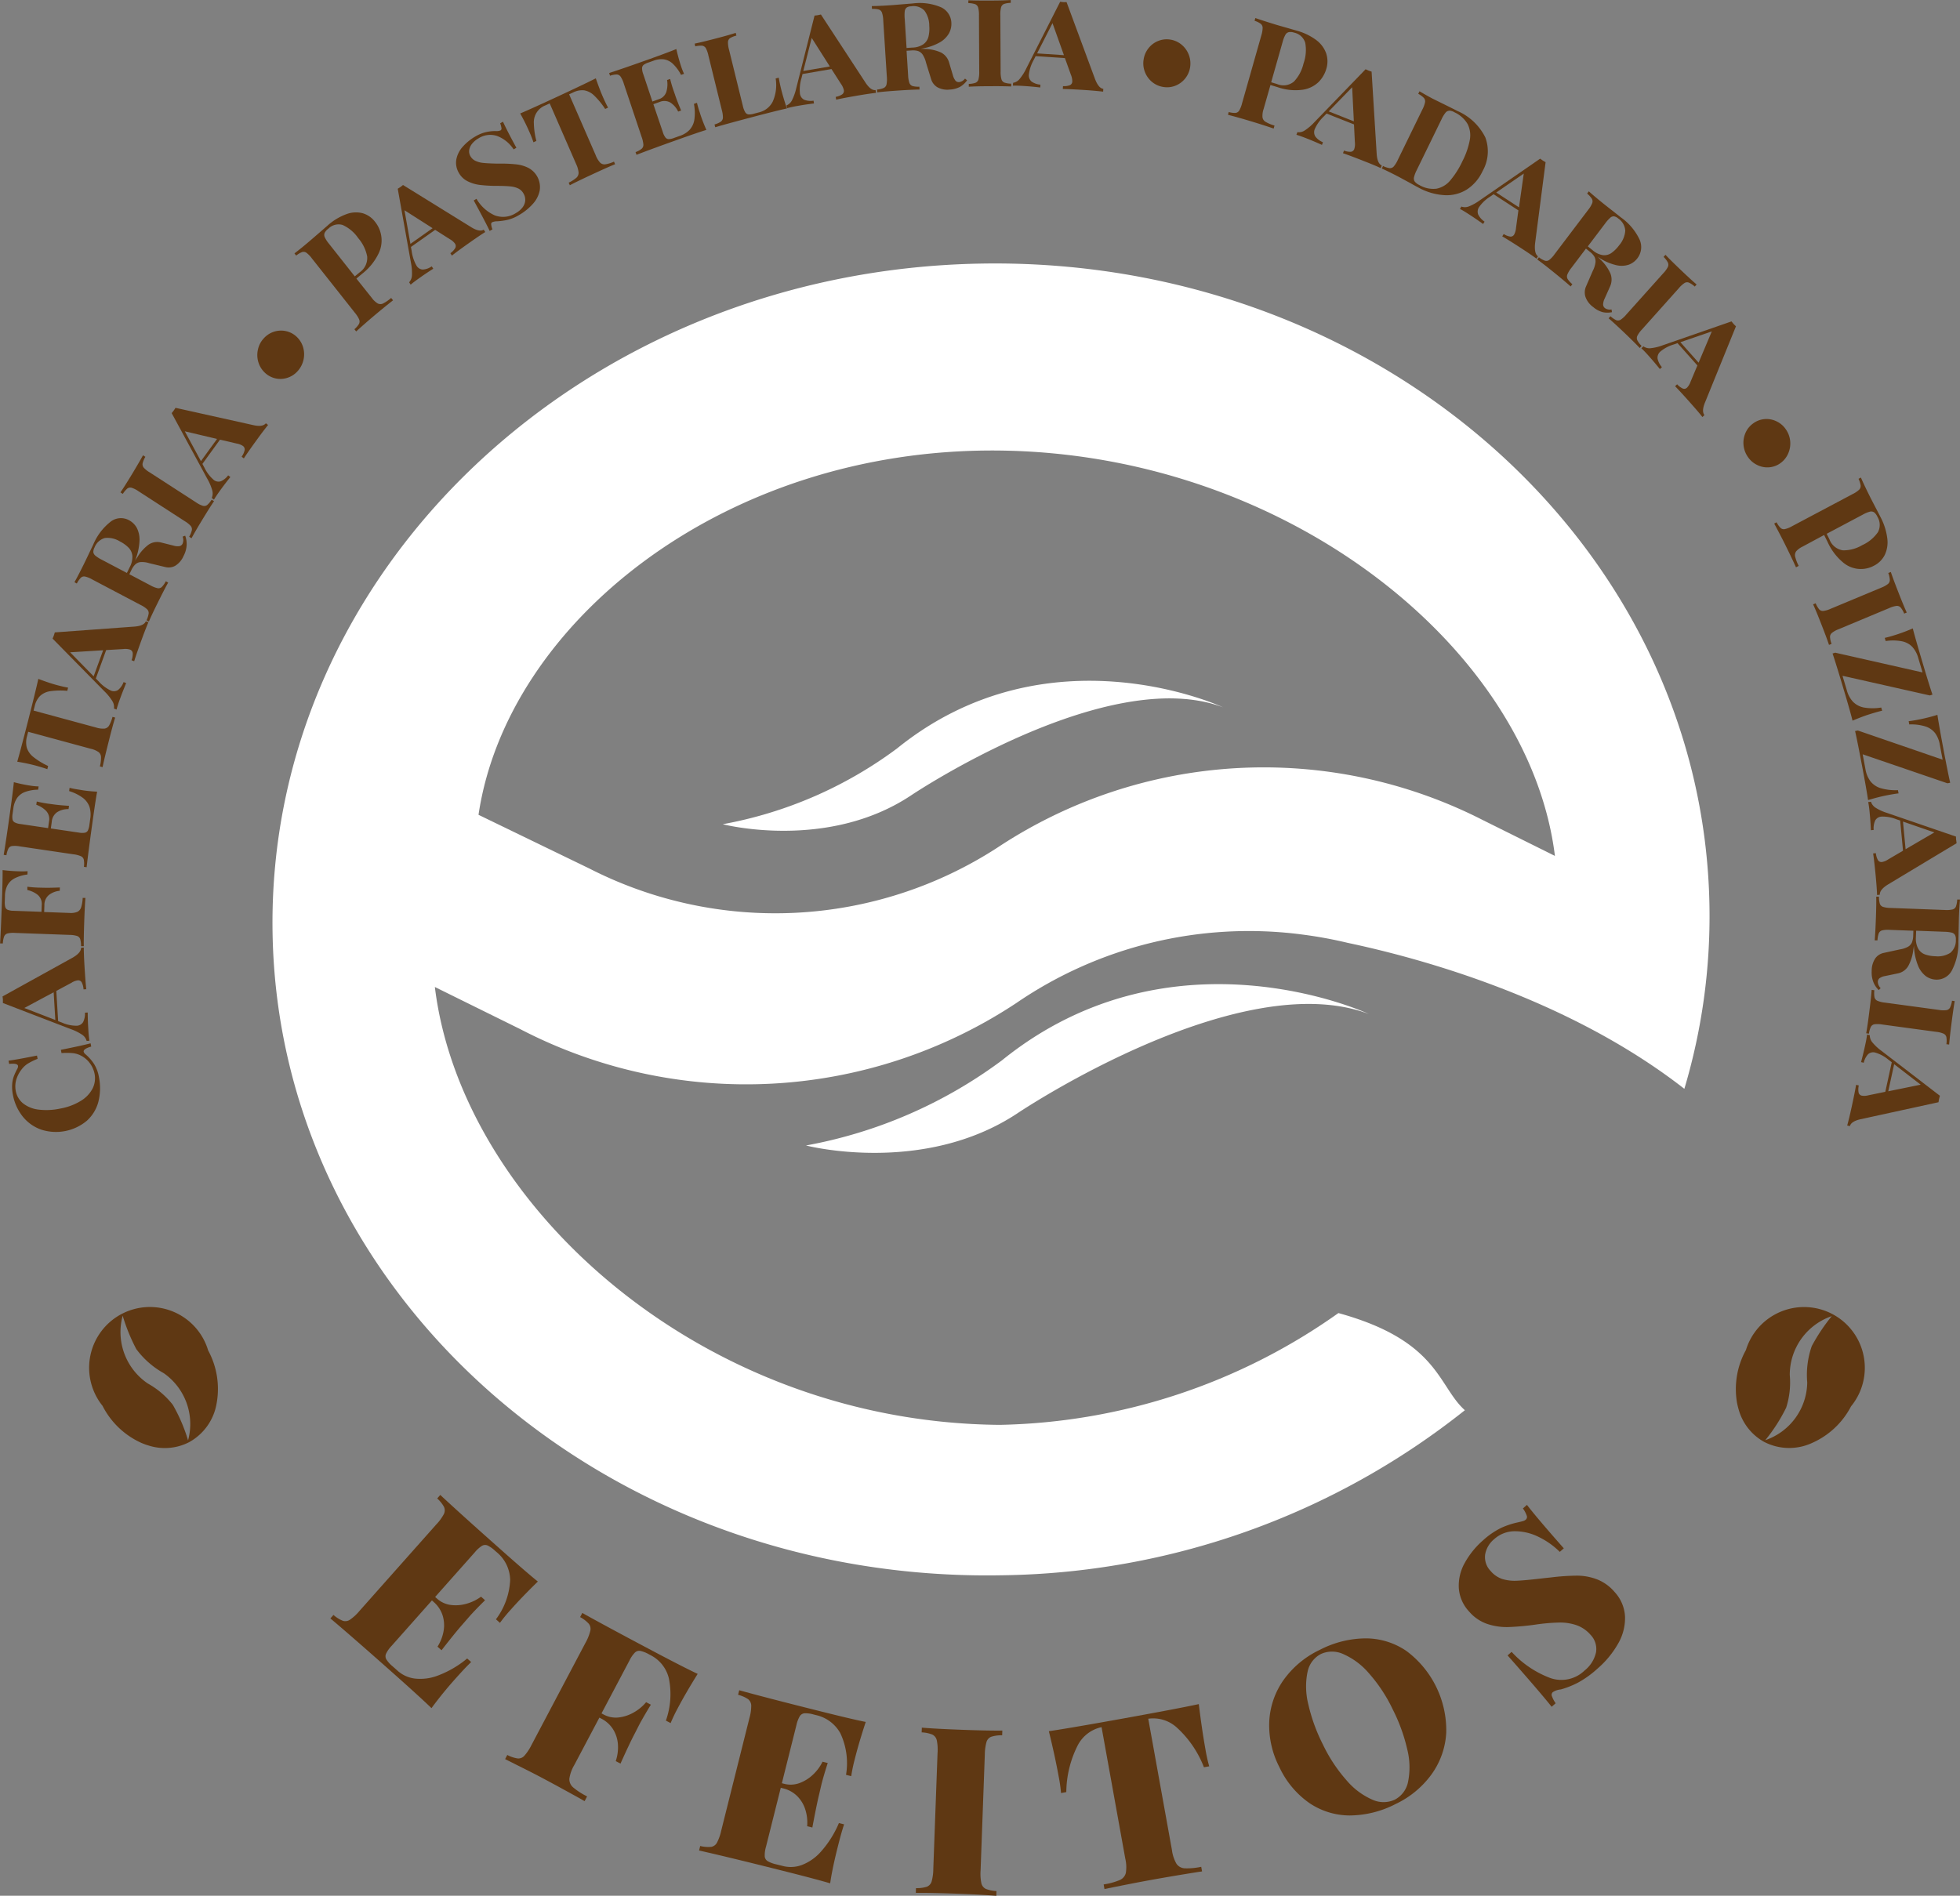 <svg xmlns="http://www.w3.org/2000/svg" width="82.69" height="80" viewBox="0 0 82.69 80">
  <rect x="0" y="0" width="82.69" height="80" fill="#808080" stroke="none"/>
  <g id="Grupo_1093" data-name="Grupo 1093" transform="translate(-545.926 -108.757)">
    <g id="Grupo_403" data-name="Grupo 403" transform="translate(545.926 108.757)">
      <g id="Grupo_399" data-name="Grupo 399" transform="translate(3.913 55.21)">
        <g id="Grupo_398" data-name="Grupo 398">
          <path id="Caminho_60" data-name="Caminho 60" d="M563.472,286.612a3.4,3.4,0,0,0-.356-2.239,2.564,2.564,0,1,0-4.456,2.337,3.406,3.406,0,0,0,1.64,1.565c.091.039.181.073.273.1a2.244,2.244,0,0,0,1.735-.129A2.3,2.3,0,0,0,563.472,286.612Zm-1.846.057a3.487,3.487,0,0,0-1.054-.9,2.619,2.619,0,0,1-1.062-2.862,7.851,7.851,0,0,0,.573,1.407,3.663,3.663,0,0,0,1.161,1.019,2.615,2.615,0,0,1,1.024,2.834A7.073,7.073,0,0,0,561.626,286.669Z" transform="translate(-558.247 -282.594)" fill="#5f3813"/>
        </g>
      </g>
      <g id="Grupo_401" data-name="Grupo 401" transform="translate(73.229 55.213)">
        <g id="Grupo_400" data-name="Grupo 400">
          <path id="Caminho_61" data-name="Caminho 61" d="M779.711,288.287a3.4,3.4,0,0,0,1.653-1.55,2.564,2.564,0,1,0-4.435-2.376,3.412,3.412,0,0,0-.375,2.235c.02.1.043.191.07.283a2.244,2.244,0,0,0,1.08,1.363A2.3,2.3,0,0,0,779.711,288.287Zm-1.084-1.495a3.475,3.475,0,0,0,.151-1.376,2.62,2.62,0,0,1,1.772-2.485,7.912,7.912,0,0,0-.843,1.264,3.666,3.666,0,0,0-.192,1.534,2.614,2.614,0,0,1-1.771,2.438A7.1,7.1,0,0,0,778.627,286.793Z" transform="translate(-776.499 -282.604)" fill="#5f3813"/>
        </g>
      </g>
      <path id="Caminho_62" data-name="Caminho 62" d="M613.508,174.974a17.358,17.358,0,0,1,11.934-2.909h0l.066.009a18.02,18.02,0,0,1,1.985.36c3.157.667,9.344,2.372,14.2,6.159a25.471,25.471,0,0,0,1.059-7.714c-.255-15.285-14.038-27.422-30.774-27.11s-30.1,12.957-29.847,28.241,14.036,27.423,30.773,27.111a32,32,0,0,0,19.529-6.965c-1.144-1.026-1.1-2.935-5.335-4.1a25.508,25.508,0,0,1-14.29,4.718c-12.61-.106-22.708-9.289-23.83-18.478l3.6,1.777A20.656,20.656,0,0,0,613.508,174.974Zm-.8-23.317c12.206.1,22.447,8.368,23.524,17.107l-3.067-1.525a20.328,20.328,0,0,0-20.465,1.183,17.231,17.231,0,0,1-17.2.876l-4.68-2.268C592.017,158.953,601.136,151.565,612.705,151.657Z" transform="translate(-570.632 -132.645)" fill="#fff"/>
      <path id="Caminho_63" data-name="Caminho 63" d="M641.936,205.269s4.407,1.144,7.951-1.221c0,0,8.274-5.56,13.155-3.713,0,0-7.352-3.438-13.755,1.738A17.585,17.585,0,0,1,641.936,205.269Z" transform="translate(-611.444 -170.487)" fill="#fff" fill-rule="evenodd"/>
      <path id="Caminho_64" data-name="Caminho 64" d="M653,246.33s4.956,1.287,8.944-1.373c0,0,9.306-6.254,14.8-4.177,0,0-8.269-3.866-15.473,1.955A19.785,19.785,0,0,1,653,246.33Z" transform="translate(-618.997 -197.991)" fill="#fff" fill-rule="evenodd"/>
      <g id="Grupo_402" data-name="Grupo 402">
        <path id="Caminho_65" data-name="Caminho 65" d="M547.218,249.116a1.221,1.221,0,0,1,.068-.331,2.567,2.567,0,0,1,.145-.315.217.217,0,0,0,.034-.129c-.017-.081-.141-.11-.375-.082l-.026-.137q.347-.046,1.2-.216l.026.138a2.793,2.793,0,0,0-.429.212,1.041,1.041,0,0,0-.245.233,1.309,1.309,0,0,0-.226.435,1,1,0,0,0-.023.463.882.882,0,0,0,.309.535,1.3,1.3,0,0,0,.653.264,2.758,2.758,0,0,0,.923-.045,2.484,2.484,0,0,0,.867-.327,1.329,1.329,0,0,0,.491-.517.965.965,0,0,0,.085-.615,1.1,1.1,0,0,0-.191-.441,1.066,1.066,0,0,0-.366-.323.983.983,0,0,0-.339-.112,2.925,2.925,0,0,0-.5-.005l-.026-.138q.9-.18,1.253-.274l.026.137c-.227.066-.333.138-.318.218a.214.214,0,0,0,.078.108,1.906,1.906,0,0,1,.359.407,1.514,1.514,0,0,1,.206.552,2.343,2.343,0,0,1-.023,1.045,1.636,1.636,0,0,1-.486.8,2.03,2.03,0,0,1-1.925.375,1.737,1.737,0,0,1-.783-.556,2.08,2.08,0,0,1-.415-.933A1.637,1.637,0,0,1,547.218,249.116Z" transform="translate(-546.704 -203.361)" fill="#5f3813"/>
        <path id="Caminho_66" data-name="Caminho 66" d="M549.57,234.666l.116-.008c0,.191.01.457.031.8q.039.651.074.958l-.116.008a.759.759,0,0,0-.075-.295.171.171,0,0,0-.169-.086.648.648,0,0,0-.261.1l-.643.345.077,1.276.161.061a1.514,1.514,0,0,0,.609.133.327.327,0,0,0,.282-.151.8.8,0,0,0,.08-.4l.116-.007q0,.348.025.7a4.836,4.836,0,0,0,.046.491l-.117.008a.462.462,0,0,0-.19-.262,2.115,2.115,0,0,0-.466-.232l-2.877-1.106c0-.064,0-.11,0-.139s-.007-.081-.015-.139l2.966-1.641Q549.575,234.875,549.57,234.666Zm-2.393,2.543,1.308.506-.07-1.17Z" transform="translate(-546.151 -194.672)" fill="#5f3813"/>
        <path id="Caminho_67" data-name="Caminho 67" d="M546.728,224.385a3.093,3.093,0,0,0,.362-.005l-.005.14a1.625,1.625,0,0,0-.55.165.728.728,0,0,0-.3.3,1.014,1.014,0,0,0-.1.443l-.007.226a.81.81,0,0,0,.019.237.185.185,0,0,0,.1.117.654.654,0,0,0,.243.043l1.187.043.01-.286a.5.5,0,0,0-.175-.433,1.052,1.052,0,0,0-.432-.2l0-.139c.151.019.3.031.451.037l.232.005c.174.006.4,0,.689-.011l-.005.14a.876.876,0,0,0-.457.176.546.546,0,0,0-.191.435l-.01.285,1.07.039a.73.73,0,0,0,.33-.046.318.318,0,0,0,.159-.188,1.474,1.474,0,0,0,.066-.4l.116,0q-.03.375-.053,1.075-.022.651-.016.963l-.116,0a1.023,1.023,0,0,0-.035-.3.215.215,0,0,0-.132-.132,1.1,1.1,0,0,0-.316-.045l-2.3-.084a1.105,1.105,0,0,0-.319.022.216.216,0,0,0-.141.122.932.932,0,0,0-.055.3l-.117,0q.039-.633.081-1.886.029-.853.024-1.21A6.988,6.988,0,0,0,546.728,224.385Z" transform="translate(-545.926 -187.616)" fill="#5f3813"/>
        <path id="Caminho_68" data-name="Caminho 68" d="M550.356,213.093q-.072.39-.2,1.317-.173,1.242-.243,1.872l-.115-.018a.935.935,0,0,0-.005-.3.212.212,0,0,0-.117-.145,1.069,1.069,0,0,0-.31-.081l-2.279-.337a1.059,1.059,0,0,0-.319-.013.207.207,0,0,0-.152.1.936.936,0,0,0-.086.288l-.116-.017q.106-.625.277-1.866.118-.846.151-1.2a6.638,6.638,0,0,0,.685.144,2.689,2.689,0,0,0,.36.035l-.02.138a1.65,1.65,0,0,0-.564.1.719.719,0,0,0-.331.26,1.014,1.014,0,0,0-.151.429l-.031.223a.763.763,0,0,0-.005.238.187.187,0,0,0,.089.127.647.647,0,0,0,.238.07l1.175.174.039-.282a.5.5,0,0,0-.129-.451,1.069,1.069,0,0,0-.408-.252l.02-.138c.148.036.3.065.444.087l.232.031q.258.038.685.065l-.02.138a.869.869,0,0,0-.473.124.541.541,0,0,0-.235.411l-.039.282,1.2.177a.652.652,0,0,0,.247,0,.184.184,0,0,0,.12-.1.812.812,0,0,0,.06-.23l.035-.259a1.091,1.091,0,0,0-.032-.5.818.818,0,0,0-.28-.38,1.878,1.878,0,0,0-.578-.285l.018-.138a3.92,3.92,0,0,0,.414.079Q549.934,213.073,550.356,213.093Z" transform="translate(-546.258 -179.685)" fill="#5f3813"/>
        <path id="Caminho_69" data-name="Caminho 69" d="M549.87,199.225c.194.053.362.091.5.115l-.034.135a3.079,3.079,0,0,0-.722.016.8.8,0,0,0-.427.2.89.89,0,0,0-.226.432l-.048.185,2.637.715a.96.96,0,0,0,.354.046.266.266,0,0,0,.193-.126,1.452,1.452,0,0,0,.146-.369l.113.03q-.1.315-.286,1.057t-.246,1.034l-.113-.031a1.442,1.442,0,0,0,.048-.4.279.279,0,0,0-.107-.207.964.964,0,0,0-.33-.138l-2.637-.716-.047.185a.922.922,0,0,0-.009.49.822.822,0,0,0,.278.39,2.961,2.961,0,0,0,.62.378l-.034.135q-.174-.064-.493-.152a7.739,7.739,0,0,0-.775-.163q.146-.508.457-1.727.316-1.242.432-1.768C549.413,199.085,549.664,199.168,549.87,199.225Z" transform="translate(-547.497 -170.322)" fill="#5f3813"/>
        <path id="Caminho_70" data-name="Caminho 70" d="M556.85,191.313l.11.041q-.113.261-.289.744c-.147.406-.252.708-.311.9l-.11-.042a.741.741,0,0,0,.048-.3.176.176,0,0,0-.119-.151.677.677,0,0,0-.278-.021l-.723.043-.436,1.2.122.124a1.58,1.58,0,0,0,.5.379.316.316,0,0,0,.317-.02.762.762,0,0,0,.232-.332l.109.042q-.133.32-.254.648c-.073.2-.124.359-.152.469l-.109-.043a.475.475,0,0,0-.071-.319,2.17,2.17,0,0,0-.332-.408l-2.187-2.224c.025-.058.043-.1.053-.129s.025-.076.041-.133l3.358-.245C556.638,191.516,556.8,191.44,556.85,191.313Zm-3.192,1.308.992,1.014.4-1.1Z" transform="translate(-550.699 -165.094)" fill="#5f3813"/>
        <path id="Caminho_71" data-name="Caminho 71" d="M560.536,178.749a1.118,1.118,0,0,1-.127.444.921.921,0,0,1-.351.417.572.572,0,0,1-.416.057l-.686-.165a1,1,0,0,0-.357-.047.378.378,0,0,0-.225.095.826.826,0,0,0-.167.239l-.088.18.89.469a1.052,1.052,0,0,0,.3.119.207.207,0,0,0,.177-.048.947.947,0,0,0,.171-.244l.1.055c-.114.2-.266.5-.452.876q-.255.514-.361.769l-.1-.054a.992.992,0,0,0,.09-.287.222.222,0,0,0-.065-.176,1.112,1.112,0,0,0-.269-.18l-2.051-1.081a1.087,1.087,0,0,0-.3-.121.2.2,0,0,0-.176.05.992.992,0,0,0-.17.244l-.1-.055q.137-.239.374-.717.052-.1.3-.624l.118-.245a2.407,2.407,0,0,1,.749-.979.708.708,0,0,1,.759-.052.819.819,0,0,1,.326.316,1.089,1.089,0,0,1,.118.56,2.5,2.5,0,0,1-.189.834c.038-.062.071-.111.1-.15a1.838,1.838,0,0,1,.471-.527.646.646,0,0,1,.539-.089l.519.13a.567.567,0,0,0,.253.02.192.192,0,0,0,.127-.107.4.4,0,0,0,0-.293l.107-.04A1.015,1.015,0,0,1,560.536,178.749Zm-3.937.29a.241.241,0,0,0,.091.149,1.468,1.468,0,0,0,.267.169l1.058.557.115-.233a.916.916,0,0,0,.117-.481.572.572,0,0,0-.157-.349,1.414,1.414,0,0,0-.368-.266.994.994,0,0,0-.637-.145.658.658,0,0,0-.435.4A.4.4,0,0,0,556.6,179.04Z" transform="translate(-552.662 -155.736)" fill="#5f3813"/>
        <path id="Caminho_72" data-name="Caminho 72" d="M562.862,169.605a.22.22,0,0,0,.05.179,1.085,1.085,0,0,0,.253.2l1.952,1.263a1.086,1.086,0,0,0,.287.145.208.208,0,0,0,.18-.032,1,1,0,0,0,.192-.227l.1.063q-.176.258-.479.757c-.221.363-.377.633-.471.808l-.1-.064a.958.958,0,0,0,.114-.276.218.218,0,0,0-.05-.182,1.1,1.1,0,0,0-.252-.2l-1.952-1.264a1.083,1.083,0,0,0-.287-.145.207.207,0,0,0-.18.032.97.97,0,0,0-.191.227l-.1-.064c.112-.161.279-.425.5-.789q.3-.5.451-.775l.1.064A.969.969,0,0,0,562.862,169.605Z" transform="translate(-556.846 -150.047)" fill="#5f3813"/>
        <path id="Caminho_73" data-name="Caminho 73" d="M572.7,163.6l.093.072q-.18.219-.478.63-.379.522-.545.78l-.093-.072a.741.741,0,0,0,.127-.276.181.181,0,0,0-.074-.178.683.683,0,0,0-.26-.1l-.706-.165-.742,1.024.083.154a1.638,1.638,0,0,0,.38.508.322.322,0,0,0,.311.072.761.761,0,0,0,.313-.252l.093.072q-.216.268-.42.549c-.125.173-.216.309-.273.406l-.092-.072a.493.493,0,0,0,.019-.326,2.185,2.185,0,0,0-.21-.488l-1.5-2.766c.04-.049.068-.084.085-.108s.045-.066.076-.116l3.29.732C572.436,163.737,572.61,163.711,572.7,163.6Zm-3.42.339.68,1.26.68-.938Z" transform="translate(-561.483 -145.738)" fill="#5f3813"/>
        <path id="Caminho_74" data-name="Caminho 74" d="M580.827,152.724a.966.966,0,0,1,.509-.015.942.942,0,0,1,.449.251.984.984,0,0,1,.262.451,1.058,1.058,0,0,1-.246.99.977.977,0,0,1-.439.278.947.947,0,0,1-.952-.236,1,1,0,0,1-.264-.45,1.042,1.042,0,0,1-.009-.524.991.991,0,0,1,.249-.466A.979.979,0,0,1,580.827,152.724Z" transform="translate(-569.252 -138.731)" fill="#5f3813"/>
        <path id="Caminho_75" data-name="Caminho 75" d="M588.3,140.58a.869.869,0,0,0,.253.239.254.254,0,0,0,.227,0,1.691,1.691,0,0,0,.339-.233l.081.1q-.386.3-.843.688c-.219.184-.456.393-.714.625l-.074-.093a.93.93,0,0,0,.194-.224.227.227,0,0,0,.007-.187,1.174,1.174,0,0,0-.175-.276l-1.825-2.308a1.127,1.127,0,0,0-.226-.232.207.207,0,0,0-.181-.029.88.88,0,0,0-.25.149l-.073-.093c.161-.121.4-.312.7-.571q.084-.071.508-.439l.2-.175a2.457,2.457,0,0,1,.79-.473,1.134,1.134,0,0,1,.679-.037,1.015,1.015,0,0,1,.523.363,1.254,1.254,0,0,1,.141,1.352,2.4,2.4,0,0,1-.684.838l-.244.205Zm-1.989-2.734a.235.235,0,0,0,.011.186,1.317,1.317,0,0,0,.175.268l1.088,1.376.2-.166a.741.741,0,0,0,.323-.675,1.667,1.667,0,0,0-.378-.773,1.6,1.6,0,0,0-.657-.555.6.6,0,0,0-.6.154A.508.508,0,0,0,586.311,137.845Z" transform="translate(-572.617 -128.013)" fill="#5f3813"/>
        <path id="Caminho_76" data-name="Caminho 76" d="M602.393,135.215l.066.1q-.238.148-.649.438-.521.367-.758.557l-.066-.1a.728.728,0,0,0,.206-.218.18.18,0,0,0-.016-.194.666.666,0,0,0-.215-.182l-.616-.392-1.022.722.031.174a1.694,1.694,0,0,0,.2.608.326.326,0,0,0,.272.171.733.733,0,0,0,.374-.135l.065.1q-.288.182-.567.38-.26.183-.386.293l-.065-.1a.468.468,0,0,0,.119-.3,2.188,2.188,0,0,0-.044-.531l-.556-3.117c.053-.033.091-.057.115-.074s.062-.047.108-.084l2.886,1.787Q602.222,135.326,602.393,135.215Zm-3.342-.817.25,1.418.936-.662Z" transform="translate(-581.986 -125.524)" fill="#5f3813"/>
        <path id="Caminho_77" data-name="Caminho 77" d="M607.779,125.374a1.772,1.772,0,0,1,.393-.043.483.483,0,0,0,.214-.027.093.093,0,0,0,.04-.1.9.9,0,0,0-.054-.2l.118-.068c.1.219.285.587.566,1.1l-.117.068a1.439,1.439,0,0,0-.7-.567.917.917,0,0,0-.779.1.951.951,0,0,0-.271.225.574.574,0,0,0-.123.263.4.4,0,0,0,.044.255.481.481,0,0,0,.226.211,1,1,0,0,0,.339.086q.192.019.536.027l.167,0a5.982,5.982,0,0,1,.683.033,1.485,1.485,0,0,1,.508.152.919.919,0,0,1,.471.949,1.176,1.176,0,0,1-.287.563,2.34,2.34,0,0,1-.6.482,1.694,1.694,0,0,1-.454.191,2.679,2.679,0,0,1-.451.064.568.568,0,0,0-.214.04.094.094,0,0,0-.041.1.7.7,0,0,0,.054.2l-.118.068q-.137-.3-.673-1.287l.117-.069a1.675,1.675,0,0,0,.774.7,1,1,0,0,0,.9-.106.888.888,0,0,0,.252-.212.561.561,0,0,0,.127-.281.509.509,0,0,0-.067-.319.5.5,0,0,0-.22-.216.974.974,0,0,0-.343-.09c-.135-.014-.317-.021-.548-.022a6.088,6.088,0,0,1-.716-.038,1.585,1.585,0,0,1-.54-.16.862.862,0,0,1-.37-.362.831.831,0,0,1-.1-.556,1.115,1.115,0,0,1,.266-.531,2.137,2.137,0,0,1,.555-.448A1.563,1.563,0,0,1,607.779,125.374Z" transform="translate(-587.27 -119.8)" fill="#5f3813"/>
        <path id="Caminho_78" data-name="Caminho 78" d="M618.511,119.921q.123.283.229.475l-.123.057a3.242,3.242,0,0,0-.466-.568.8.8,0,0,0-.419-.218.844.844,0,0,0-.467.09l-.168.078,1.119,2.566a1,1,0,0,0,.186.314.26.26,0,0,0,.216.075,1.365,1.365,0,0,0,.371-.114l.047.109q-.3.12-.977.435t-.933.453l-.048-.11a1.392,1.392,0,0,0,.329-.21.285.285,0,0,0,.089-.216,1.081,1.081,0,0,0-.1-.352l-1.119-2.567-.168.079a.763.763,0,0,0-.5.769,3.233,3.233,0,0,0,.106.736l-.124.057c-.039-.12-.1-.284-.195-.491q-.148-.339-.363-.725.474-.2,1.589-.718,1.134-.527,1.6-.764C618.329,119.468,618.424,119.721,618.511,119.921Z" transform="translate(-593.086 -115.855)" fill="#5f3813"/>
        <path id="Caminho_79" data-name="Caminho 79" d="M630.944,118.69q-.367.112-1.225.418-1.15.41-1.723.633l-.039-.114a.89.89,0,0,0,.258-.142.218.218,0,0,0,.071-.174,1.178,1.178,0,0,0-.072-.321l-.752-2.247a1.125,1.125,0,0,0-.136-.3.209.209,0,0,0-.159-.092.9.9,0,0,0-.287.053l-.038-.114q.586-.19,1.735-.6.781-.28,1.1-.413c.059.263.124.494.191.7a2.885,2.885,0,0,0,.134.346l-.128.045a1.736,1.736,0,0,0-.346-.47.709.709,0,0,0-.376-.186.926.926,0,0,0-.438.058l-.207.074a.727.727,0,0,0-.208.1.185.185,0,0,0-.068.14.7.7,0,0,0,.049.249l.387,1.159.261-.094a.485.485,0,0,0,.33-.323,1.135,1.135,0,0,0,.029-.49l.129-.045c.036.152.079.3.129.447l.079.226q.084.255.256.659l-.127.045a.917.917,0,0,0-.323-.378.51.51,0,0,0-.461-.027l-.261.093.4,1.181a.7.7,0,0,0,.111.226.179.179,0,0,0,.139.067.713.713,0,0,0,.225-.051l.239-.085a1.019,1.019,0,0,0,.416-.258.827.827,0,0,0,.2-.431,2.029,2.029,0,0,0-.019-.662l.128-.045a4.162,4.162,0,0,0,.121.415Q630.769,118.293,630.944,118.69Z" transform="translate(-601.143 -113.208)" fill="#5f3813"/>
        <path id="Caminho_80" data-name="Caminho 80" d="M639.683,113.325a.217.217,0,0,0-.084.165,1.187,1.187,0,0,0,.047.329l.583,2.372a.879.879,0,0,0,.1.261.185.185,0,0,0,.135.089.679.679,0,0,0,.229-.03l.223-.058a.876.876,0,0,0,.567-.443,1.714,1.714,0,0,0,.128-.985l.131-.034c.02.128.053.289.1.482q.091.367.243.817-.376.081-1.256.311-1.178.309-1.768.481l-.029-.117a.9.9,0,0,0,.268-.119.221.221,0,0,0,.086-.167,1.2,1.2,0,0,0-.047-.326l-.566-2.3a1.153,1.153,0,0,0-.11-.311.214.214,0,0,0-.152-.1.909.909,0,0,0-.29.028l-.028-.116q.3-.061.909-.22.534-.139.825-.234l.028.116A.9.9,0,0,0,639.683,113.325Z" transform="translate(-608.887 -111.713)" fill="#5f3813"/>
        <path id="Caminho_81" data-name="Caminho 81" d="M654.155,113.859l.019.118q-.275.029-.767.113-.622.106-.914.174l-.02-.118a.694.694,0,0,0,.276-.108.178.178,0,0,0,.066-.182.713.713,0,0,0-.12-.259l-.4-.625-1.221.209-.043.171a1.679,1.679,0,0,0-.068.639.341.341,0,0,0,.175.274.732.732,0,0,0,.4.041l.019.118c-.223.027-.447.059-.671.1a4.763,4.763,0,0,0-.468.1l-.019-.118a.462.462,0,0,0,.233-.223,2.237,2.237,0,0,0,.176-.5l.773-3.067c.061-.007.106-.012.135-.017s.076-.016.133-.029l1.883,2.878Q653.955,113.884,654.155,113.859Zm-2.694-2.2-.355,1.395,1.12-.191Z" transform="translate(-617.216 -110.058)" fill="#5f3813"/>
        <path id="Caminho_82" data-name="Caminho 82" d="M665.468,112.712a1.026,1.026,0,0,1-.434.115.872.872,0,0,1-.528-.1.6.6,0,0,1-.259-.34l-.215-.694a1.075,1.075,0,0,0-.142-.34.4.4,0,0,0-.195-.152.779.779,0,0,0-.284-.024l-.2.013.065,1.03a1.168,1.168,0,0,0,.054.326.217.217,0,0,0,.131.132.891.891,0,0,0,.29.028l.008.12q-.344.005-.961.047c-.372.026-.647.05-.824.073l-.007-.12a.865.865,0,0,0,.284-.067.216.216,0,0,0,.114-.148,1.17,1.17,0,0,0,.013-.33l-.151-2.372a1.151,1.151,0,0,0-.054-.328.213.213,0,0,0-.132-.131.943.943,0,0,0-.289-.025l-.007-.121c.179,0,.442-.011.788-.035q.112-.007.672-.054l.265-.021a2.294,2.294,0,0,1,1.2.163.755.755,0,0,1,.431.648.844.844,0,0,1-.1.449,1.045,1.045,0,0,1-.406.392,2.315,2.315,0,0,1-.791.259l.174.008a1.76,1.76,0,0,1,.68.148.681.681,0,0,1,.349.432l.157.527a.638.638,0,0,0,.113.235.19.19,0,0,0,.154.058.37.37,0,0,0,.245-.149l.088.073A.96.96,0,0,1,665.468,112.712Zm-2.256-3.342a.235.235,0,0,0-.078.156,1.522,1.522,0,0,0,0,.324l.077,1.222.253-.017a.846.846,0,0,0,.461-.143.565.565,0,0,0,.21-.316,1.494,1.494,0,0,0,.033-.463,1.067,1.067,0,0,0-.205-.639.633.633,0,0,0-.557-.18A.352.352,0,0,0,663.212,109.369Z" transform="translate(-624.964 -109.048)" fill="#5f3813"/>
        <path id="Caminho_83" data-name="Caminho 83" d="M676.064,108.926a.212.212,0,0,0-.12.139,1.162,1.162,0,0,0-.032.33l.012,2.378a1.16,1.16,0,0,0,.035.328.214.214,0,0,0,.122.14.883.883,0,0,0,.288.046v.12q-.3-.016-.876-.012c-.415,0-.719.009-.912.022v-.12a.889.889,0,0,0,.287-.048.219.219,0,0,0,.121-.141,1.205,1.205,0,0,0,.032-.329l-.011-2.377a1.156,1.156,0,0,0-.035-.328.218.218,0,0,0-.124-.14.913.913,0,0,0-.288-.045v-.12c.192.01.5.014.912.012.38,0,.672-.009.876-.022v.12A.887.887,0,0,0,676.064,108.926Z" transform="translate(-633.709 -108.757)" fill="#5f3813"/>
        <path id="Caminho_84" data-name="Caminho 84" d="M684.3,112.674l-.007.12c-.184-.023-.441-.047-.772-.069-.42-.027-.729-.042-.929-.044l.007-.12a.69.69,0,0,0,.293-.041.175.175,0,0,0,.1-.162.722.722,0,0,0-.06-.28l-.251-.7-1.236-.082-.079.156a1.662,1.662,0,0,0-.205.606.344.344,0,0,0,.111.308.739.739,0,0,0,.375.132l-.007.12c-.224-.027-.448-.047-.675-.062q-.313-.021-.478-.015l.007-.12a.451.451,0,0,0,.276-.163,2.153,2.153,0,0,0,.282-.446L682.48,109c.061.008.106.013.134.015s.078,0,.136,0l1.2,3.244C684.052,112.523,684.167,112.659,684.3,112.674Zm-2.143-2.771-.651,1.276,1.133.075Z" transform="translate(-637.753 -108.926)" fill="#5f3813"/>
        <path id="Caminho_85" data-name="Caminho 85" d="M699.429,114.216a1.031,1.031,0,0,1,.346.952,1,1,0,0,1-.634.774.954.954,0,0,1-.514.045.973.973,0,0,1-.469-.22,1.013,1.013,0,0,1-.294-.424,1,1,0,0,1-.047-.523.984.984,0,0,1,.214-.478.972.972,0,0,1,.415-.3.955.955,0,0,1,.514-.048A.974.974,0,0,1,699.429,114.216Z" transform="translate(-649.567 -112.32)" fill="#5f3813"/>
        <path id="Caminho_86" data-name="Caminho 86" d="M710.546,114.99a.9.9,0,0,0-.048.351.264.264,0,0,0,.129.193,1.632,1.632,0,0,0,.378.158l-.036.126c-.307-.105-.648-.215-1.028-.328-.27-.082-.571-.166-.9-.254l.033-.116a.875.875,0,0,0,.287.038.209.209,0,0,0,.155-.1,1.16,1.16,0,0,0,.12-.306l.811-2.858a1.164,1.164,0,0,0,.057-.325.223.223,0,0,0-.079-.171.891.891,0,0,0-.261-.128l.032-.116q.283.1.856.276c.069.022.283.082.639.184l.255.074a2.467,2.467,0,0,1,.826.4,1.209,1.209,0,0,1,.413.557,1.073,1.073,0,0,1,.007.649,1.3,1.3,0,0,1-.329.562,1.22,1.22,0,0,1-.671.324,2.284,2.284,0,0,1-1.058-.109l-.3-.09Zm1.058-3.239a.224.224,0,0,0-.142.114,1.319,1.319,0,0,0-.115.3l-.483,1.7.244.073a.689.689,0,0,0,.721-.107,1.645,1.645,0,0,0,.4-.759,1.685,1.685,0,0,0,.072-.874.624.624,0,0,0-.465-.427A.486.486,0,0,0,711.6,111.75Z" transform="translate(-657.235 -110.393)" fill="#5f3813"/>
        <path id="Caminho_87" data-name="Caminho 87" d="M721.737,122.014l-.043.112q-.252-.119-.718-.3-.589-.233-.874-.328l.042-.112a.709.709,0,0,0,.291.051.171.171,0,0,0,.145-.123.7.7,0,0,0,.023-.287l-.037-.745-1.157-.458-.12.125a1.637,1.637,0,0,0-.371.516.346.346,0,0,0,.018.328.747.747,0,0,0,.32.241l-.041.113q-.31-.141-.626-.266c-.2-.078-.346-.131-.452-.161l.042-.112a.433.433,0,0,0,.309-.071,2.145,2.145,0,0,0,.4-.34l2.168-2.243c.056.026.1.045.124.055s.073.027.129.045l.214,3.466Q721.55,121.932,721.737,122.014Zm-1.248-3.3-.989,1.018,1.06.42Z" transform="translate(-663.443 -115.032)" fill="#5f3813"/>
        <path id="Caminho_88" data-name="Caminho 88" d="M733.848,122.832a1.688,1.688,0,0,1-.118,1.422,1.832,1.832,0,0,1-.652.767,1.6,1.6,0,0,1-.933.247,2.582,2.582,0,0,1-1.116-.32c-.093-.048-.206-.111-.341-.187l-.482-.261q-.479-.249-.726-.357l.052-.107a.91.91,0,0,0,.278.091.209.209,0,0,0,.171-.069,1.133,1.133,0,0,0,.173-.278l1.035-2.123a1.163,1.163,0,0,0,.115-.311.219.219,0,0,0-.049-.182.964.964,0,0,0-.238-.174l.053-.107q.3.177.552.31l.145.072.25.123q.462.227.65.325A2.362,2.362,0,0,1,733.848,122.832Zm-1.523-1.128a.214.214,0,0,0-.158.084,1.294,1.294,0,0,0-.167.276l-1.046,2.144a1.309,1.309,0,0,0-.115.3.235.235,0,0,0,.029.183.543.543,0,0,0,.193.147,1.152,1.152,0,0,0,.724.156,1.007,1.007,0,0,0,.578-.344,3.591,3.591,0,0,0,.518-.817,3.281,3.281,0,0,0,.312-.9,1.057,1.057,0,0,0-.094-.669,1.246,1.246,0,0,0-.547-.491A.475.475,0,0,0,732.324,121.7Z" transform="translate(-671.183 -117.031)" fill="#5f3813"/>
        <path id="Caminho_89" data-name="Caminho 89" d="M743.173,133.957l-.062.1c-.15-.111-.365-.258-.646-.441q-.534-.348-.8-.5l.062-.1a.7.7,0,0,0,.276.109.171.171,0,0,0,.167-.091.717.717,0,0,0,.076-.276l.1-.739-1.047-.682-.142.1a1.608,1.608,0,0,0-.461.431.345.345,0,0,0-.046.326.773.773,0,0,0,.269.3l-.062.1c-.184-.134-.372-.263-.563-.387s-.315-.2-.414-.249l.061-.1a.442.442,0,0,0,.318-.007,2.121,2.121,0,0,0,.454-.253l2.552-1.762c.05.037.087.064.112.08s.066.041.117.069l-.446,3.443C743.024,133.7,743.062,133.879,743.173,133.957Zm-.6-3.492-1.162.8.96.625Z" transform="translate(-678.287 -123.141)" fill="#5f3813"/>
        <path id="Caminho_90" data-name="Caminho 90" d="M752.906,139.282a1.036,1.036,0,0,1-.4-.214.9.9,0,0,1-.33-.435.625.625,0,0,1,.024-.432l.288-.664a1.082,1.082,0,0,0,.112-.352.414.414,0,0,0-.047-.247.812.812,0,0,0-.2-.213l-.155-.125-.615.814a1.123,1.123,0,0,0-.169.279.223.223,0,0,0,.011.189.963.963,0,0,0,.2.22l-.072.095q-.26-.232-.747-.626-.44-.355-.663-.511l.071-.094a.909.909,0,0,0,.255.145.2.2,0,0,0,.181-.033,1.108,1.108,0,0,0,.222-.238l1.419-1.874a1.152,1.152,0,0,0,.171-.282.221.221,0,0,0-.014-.187.977.977,0,0,0-.2-.219l.071-.095c.135.122.338.294.612.515q.089.072.536.422l.21.166a2.417,2.417,0,0,1,.79.945.776.776,0,0,1-.1.779.8.8,0,0,1-.363.269.979.979,0,0,1-.555.013,2.275,2.275,0,0,1-.757-.349l.124.125a1.845,1.845,0,0,1,.413.578.705.705,0,0,1-.018.562l-.223.5a.619.619,0,0,0-.066.253.2.2,0,0,0,.077.15.364.364,0,0,0,.279.056l.017.116A.931.931,0,0,1,752.906,139.282Zm.472-4.044a.22.22,0,0,0-.158.063,1.525,1.525,0,0,0-.212.239l-.731.966.2.16a.852.852,0,0,0,.435.21.528.528,0,0,0,.362-.092,1.443,1.443,0,0,0,.324-.323,1.066,1.066,0,0,0,.259-.617.675.675,0,0,0-.3-.517A.347.347,0,0,0,753.378,135.238Z" transform="translate(-685.289 -126.109)" fill="#5f3813"/>
        <path id="Caminho_91" data-name="Caminho 91" d="M762.981,143.784a.207.207,0,0,0-.18.017,1.118,1.118,0,0,0-.241.219L761,145.766a1.162,1.162,0,0,0-.192.265.228.228,0,0,0,0,.189.946.946,0,0,0,.18.236l-.078.089q-.214-.227-.632-.628-.457-.435-.682-.626l.079-.088a.916.916,0,0,0,.243.167.208.208,0,0,0,.183-.017,1.114,1.114,0,0,0,.239-.218l1.564-1.746a1.11,1.11,0,0,0,.192-.264.223.223,0,0,0,0-.189.944.944,0,0,0-.18-.236l.079-.088q.2.214.66.652.418.4.654.6l-.079.088A.906.906,0,0,0,762.981,143.784Z" transform="translate(-691.731 -131.859)" fill="#5f3813"/>
        <path id="Caminho_92" data-name="Caminho 92" d="M766.621,155.421l-.086.082q-.174-.223-.511-.6-.426-.48-.642-.7l.086-.081a.72.72,0,0,0,.239.179.165.165,0,0,0,.184-.043.685.685,0,0,0,.144-.245l.288-.686-.838-.942-.161.057a1.56,1.56,0,0,0-.555.292.343.343,0,0,0-.127.3.78.78,0,0,0,.184.364l-.086.081c-.143-.178-.292-.353-.445-.526s-.254-.276-.336-.351l.086-.082a.437.437,0,0,0,.307.079,2.03,2.03,0,0,0,.5-.12l2.911-1.011c.038.049.068.085.087.107s.054.057.1.1l-1.3,3.2C766.542,155.134,766.534,155.315,766.621,155.421Zm.31-3.531-1.325.456.768.864Z" transform="translate(-694.712 -137.905)" fill="#5f3813"/>
        <path id="Caminho_93" data-name="Caminho 93" d="M779.5,165.36a1.044,1.044,0,0,1-.083.519.975.975,0,0,1-.324.407.93.93,0,0,1-.479.179.946.946,0,0,1-.5-.095.993.993,0,0,1-.4-.344,1.043,1.043,0,0,1-.1-1.013.96.96,0,0,1,.324-.4.941.941,0,0,1,.479-.182.96.96,0,0,1,.5.091.977.977,0,0,1,.4.342A1.034,1.034,0,0,1,779.5,165.36Z" transform="translate(-703.974 -146.745)" fill="#5f3813"/>
        <path id="Caminho_94" data-name="Caminho 94" d="M782.818,175.125a.892.892,0,0,0-.279.2.281.281,0,0,0-.047.229,1.774,1.774,0,0,0,.15.391l-.114.061q-.206-.453-.476-.995-.193-.388-.444-.851l.1-.055a.942.942,0,0,0,.172.242.2.2,0,0,0,.176.046,1.035,1.035,0,0,0,.3-.119l2.567-1.362a1.123,1.123,0,0,0,.268-.18.231.231,0,0,0,.065-.177.967.967,0,0,0-.09-.283l.1-.055q.121.283.394.831.05.1.311.6l.124.241a2.617,2.617,0,0,1,.285.9,1.245,1.245,0,0,1-.107.693,1.027,1.027,0,0,1-.451.453,1.158,1.158,0,0,1-1.312-.138,2.415,2.415,0,0,1-.651-.866l-.144-.289Zm3.005-1.44a.222.222,0,0,0-.179-.028,1.269,1.269,0,0,0-.29.121l-1.531.813.115.232a.715.715,0,0,0,.573.466,1.542,1.542,0,0,0,.812-.22,1.607,1.607,0,0,0,.663-.549.653.653,0,0,0-.02-.641A.527.527,0,0,0,785.824,173.684Z" transform="translate(-706.757 -152.065)" fill="#5f3813"/>
        <path id="Caminho_95" data-name="Caminho 95" d="M790.468,186.249a.211.211,0,0,0-.17-.064,1.1,1.1,0,0,0-.309.092l-2.135.892a1.054,1.054,0,0,0-.282.155.219.219,0,0,0-.081.169.99.99,0,0,0,.066.293l-.108.045c-.066-.2-.171-.481-.313-.844q-.233-.6-.358-.867l.108-.045a.958.958,0,0,0,.151.259.211.211,0,0,0,.172.064,1.1,1.1,0,0,0,.307-.091l2.135-.891a1.116,1.116,0,0,0,.283-.155.218.218,0,0,0,.08-.17.949.949,0,0,0-.065-.293l.108-.045q.092.282.327.88.213.546.344.832l-.108.045A.959.959,0,0,0,790.468,186.249Z" transform="translate(-710.285 -160.616)" fill="#5f3813"/>
        <path id="Caminho_96" data-name="Caminho 96" d="M789.782,194.26l.184.617a1.14,1.14,0,0,0,.264.485.867.867,0,0,0,.461.238,2.172,2.172,0,0,0,.725,0l.039.134c-.144.032-.32.083-.528.148s-.456.159-.722.272q-.1-.406-.391-1.378c-.2-.669-.349-1.154-.451-1.456l.111-.035,3.684.833-.181-.611a1.143,1.143,0,0,0-.252-.469.834.834,0,0,0-.438-.234,2.018,2.018,0,0,0-.683-.01l-.04-.134q.182-.038.494-.138a7.281,7.281,0,0,0,.689-.261q.113.44.419,1.466c.18.61.318,1.053.412,1.328l-.111.035Z" transform="translate(-712.049 -165.742)" fill="#5f3813"/>
        <path id="Caminho_97" data-name="Caminho 97" d="M792.672,205.413l.118.633a1.179,1.179,0,0,0,.214.512.88.88,0,0,0,.435.287,2.258,2.258,0,0,0,.721.082l.026.136q-.221.026-.54.09t-.747.192q-.059-.416-.247-1.413c-.13-.688-.228-1.186-.3-1.5l.115-.023,3.578,1.231-.118-.628a1.15,1.15,0,0,0-.2-.494.84.84,0,0,0-.411-.281,2.014,2.014,0,0,0-.678-.084l-.026-.137q.185-.02.5-.084a7.175,7.175,0,0,0,.713-.184q.067.449.264,1.5.178.94.275,1.366l-.115.023Z" transform="translate(-714.088 -173.582)" fill="#5f3813"/>
        <path id="Caminho_98" data-name="Caminho 98" d="M794.59,219.228l-.116.012c-.007-.191-.026-.457-.058-.8q-.062-.648-.109-.954l.116-.011a.75.75,0,0,0,.086.292.17.17,0,0,0,.172.08.657.657,0,0,0,.258-.107l.629-.369-.12-1.273-.163-.055a1.539,1.539,0,0,0-.613-.112.327.327,0,0,0-.277.163.8.8,0,0,0-.065.4l-.116.012q-.016-.349-.05-.7a4.761,4.761,0,0,0-.064-.489l.116-.012a.464.464,0,0,0,.2.255,2.049,2.049,0,0,0,.473.215l2.914,1c0,.064,0,.111.007.14s.009.08.019.139l-2.907,1.749Q794.578,219.02,794.59,219.228Zm2.3-2.629-1.324-.458.111,1.166Z" transform="translate(-715.282 -181.471)" fill="#5f3813"/>
        <path id="Caminho_99" data-name="Caminho 99" d="M794.624,231.473a1.113,1.113,0,0,1-.067-.457.937.937,0,0,1,.148-.531.584.584,0,0,1,.353-.233l.69-.15a1.007,1.007,0,0,0,.341-.112.391.391,0,0,0,.166-.185.837.837,0,0,0,.053-.29l.007-.2-1-.037a1.072,1.072,0,0,0-.318.022.215.215,0,0,0-.141.121.979.979,0,0,0-.055.3l-.117,0q.029-.353.052-.992.02-.577.012-.853l.116,0a1,1,0,0,0,.036.3.212.212,0,0,0,.132.131,1.063,1.063,0,0,0,.316.046l2.3.086a1.1,1.1,0,0,0,.323-.023.209.209,0,0,0,.139-.122,1,1,0,0,0,.054-.295l.117,0c-.018.183-.033.455-.046.813,0,.077-.007.31-.015.7l-.006.273a2.483,2.483,0,0,1-.279,1.214.723.723,0,0,1-.667.379.783.783,0,0,1-.424-.145,1.045,1.045,0,0,1-.336-.455,2.469,2.469,0,0,1-.17-.837c-.01.072-.018.132-.026.177a1.891,1.891,0,0,1-.212.684.661.661,0,0,1-.451.315l-.524.109a.566.566,0,0,0-.237.092.2.2,0,0,0-.073.152.389.389,0,0,0,.119.267l-.08.082A.951.951,0,0,1,794.624,231.473Zm3.448-1.979a.227.227,0,0,0-.143-.1,1.45,1.45,0,0,0-.311-.036l-1.186-.044-.01.261a.911.911,0,0,0,.092.487.542.542,0,0,0,.283.249,1.375,1.375,0,0,0,.444.08.99.99,0,0,0,.636-.146.68.68,0,0,0,.229-.554A.371.371,0,0,0,798.072,229.494Z" transform="translate(-715.592 -190.038)" fill="#5f3813"/>
        <path id="Caminho_100" data-name="Caminho 100" d="M797.208,242.274a.219.219,0,0,0-.119-.142,1.034,1.034,0,0,0-.312-.077l-2.284-.31a1.094,1.094,0,0,0-.319-.009.215.215,0,0,0-.151.107.939.939,0,0,0-.082.289l-.116-.016q.058-.311.13-.894.082-.637.1-.938l.115.016a.989.989,0,0,0,.007.3.217.217,0,0,0,.12.144,1.066,1.066,0,0,0,.311.077l2.284.309a1.1,1.1,0,0,0,.32.01.211.211,0,0,0,.15-.108.929.929,0,0,0,.083-.289l.115.016c-.035.2-.081.506-.135.933q-.075.583-.1.9l-.116-.015A.975.975,0,0,0,797.208,242.274Z" transform="translate(-715.093 -198.512)" fill="#5f3813"/>
        <path id="Caminho_101" data-name="Caminho 101" d="M791.42,250.084l-.114-.026c.052-.184.114-.441.187-.776.092-.423.155-.737.189-.941l.113.027a.745.745,0,0,0-.008.3.173.173,0,0,0,.139.131.649.649,0,0,0,.278-.017l.71-.146.272-1.247-.137-.105a1.555,1.555,0,0,0-.548-.3.321.321,0,0,0-.312.064.781.781,0,0,0-.185.362l-.113-.027q.09-.336.165-.677c.047-.211.076-.373.089-.486l.113.027a.478.478,0,0,0,.112.306,2.159,2.159,0,0,0,.384.357l2.463,1.893c-.016.061-.029.106-.035.136s-.016.078-.024.137l-3.292.718Q791.472,249.884,791.42,250.084Zm2.986-1.749-1.119-.864-.249,1.143Z" transform="translate(-713.375 -202.562)" fill="#5f3813"/>
      </g>
    </g>
    <g id="Grupo_404" data-name="Grupo 404" transform="translate(559.867 171.842)">
      <path id="Caminho_102" data-name="Caminho 102" d="M594.084,316.387q-.48-.465-1.666-1.519-1.722-1.529-2.6-2.267l.131-.147a1.372,1.372,0,0,0,.395.247.343.343,0,0,0,.3-.045,2.024,2.024,0,0,0,.4-.369l3.243-3.652a1.956,1.956,0,0,0,.319-.438.352.352,0,0,0,.007-.3,1.358,1.358,0,0,0-.288-.359l.13-.148q.837.782,2.559,2.31,1.081.961,1.557,1.345-.663.645-1.148,1.192a6.553,6.553,0,0,0-.451.551l-.169-.15a2.979,2.979,0,0,0,.6-1.664,1.557,1.557,0,0,0-.535-1.14l-.1-.086a1.261,1.261,0,0,0-.32-.226.267.267,0,0,0-.237.017,1.305,1.305,0,0,0-.3.273l-1.673,1.883.076.068a1.077,1.077,0,0,0,.6.272,1.647,1.647,0,0,0,.675-.062,1.866,1.866,0,0,0,.586-.29l.169.151q-.412.405-.664.689l-.29.334q-.282.316-.882,1.087l-.17-.151a1.811,1.811,0,0,0,.257-.662,1.393,1.393,0,0,0-.044-.663,1.256,1.256,0,0,0-.372-.559l-.076-.068-1.7,1.916a1.275,1.275,0,0,0-.237.336.264.264,0,0,0,.013.236,1.224,1.224,0,0,0,.262.291l.245.217a1.34,1.34,0,0,0,.683.3,2.062,2.062,0,0,0,.986-.125,4.286,4.286,0,0,0,1.234-.72l.169.15q-.254.243-.622.656A16.453,16.453,0,0,0,594.084,316.387Z" transform="translate(-589.821 -307.389)" fill="#5f3813"/>
      <path id="Caminho_103" data-name="Caminho 103" d="M620.315,327.085a6.8,6.8,0,0,0-.308.643l-.2-.105a3.329,3.329,0,0,0,.124-1.789,1.484,1.484,0,0,0-.727-.949l-.115-.061a1.269,1.269,0,0,0-.365-.143.267.267,0,0,0-.226.073,1.291,1.291,0,0,0-.23.338l-1.177,2.227.09.048a1.077,1.077,0,0,0,.651.121,1.652,1.652,0,0,0,.641-.222,1.86,1.86,0,0,0,.5-.42l.2.105q-.3.492-.481.828l-.2.393q-.2.374-.6,1.266l-.2-.106a1.829,1.829,0,0,0,.092-.7,1.393,1.393,0,0,0-.2-.634,1.261,1.261,0,0,0-.494-.454l-.089-.047-1.058,2a1.6,1.6,0,0,0-.208.573.45.45,0,0,0,.154.367,2.874,2.874,0,0,0,.594.384l-.105.2c-.057-.03-.1-.055-.13-.074q-.988-.549-1.651-.9-.4-.214-1.143-.583l-.43-.216.092-.174a1.4,1.4,0,0,0,.442.147.346.346,0,0,0,.278-.114,2.086,2.086,0,0,0,.3-.453l2.282-4.319a1.972,1.972,0,0,0,.2-.5.35.35,0,0,0-.064-.3,1.368,1.368,0,0,0-.366-.28l.093-.174q1,.559,3.034,1.636,1.28.676,1.833.935Q620.656,326.44,620.315,327.085Z" transform="translate(-605.655 -318.099)" fill="#5f3813"/>
      <path id="Caminho_104" data-name="Caminho 104" d="M644.321,341.494q-.642-.19-2.18-.575-2.234-.56-3.351-.81l.048-.191a1.372,1.372,0,0,0,.465.037.342.342,0,0,0,.242-.177,2.049,2.049,0,0,0,.18-.51l1.187-4.738a1.939,1.939,0,0,0,.079-.535.354.354,0,0,0-.133-.272,1.363,1.363,0,0,0-.422-.185l.048-.192q1.1.306,3.337.866,1.4.352,2,.472-.29.879-.467,1.587a6.708,6.708,0,0,0-.145.7l-.219-.055a2.971,2.971,0,0,0-.238-1.752,1.558,1.558,0,0,0-1-.763l-.126-.031a1.242,1.242,0,0,0-.388-.052.268.268,0,0,0-.2.125,1.319,1.319,0,0,0-.143.383l-.612,2.444.1.025a1.08,1.08,0,0,0,.661-.038,1.647,1.647,0,0,0,.57-.367,1.867,1.867,0,0,0,.385-.528l.219.055c-.118.367-.208.673-.269.919l-.1.431q-.1.41-.28,1.371l-.219-.055a1.825,1.825,0,0,0-.079-.706,1.391,1.391,0,0,0-.346-.568,1.253,1.253,0,0,0-.588-.322l-.1-.025-.623,2.485a1.283,1.283,0,0,0-.054.408.262.262,0,0,0,.119.2,1.25,1.25,0,0,0,.368.138l.317.079a1.341,1.341,0,0,0,.748-.046,2.058,2.058,0,0,0,.816-.566,4.317,4.317,0,0,0,.762-1.21l.219.055c-.075.222-.158.512-.247.869Q644.413,340.848,644.321,341.494Z" transform="translate(-623.238 -325.103)" fill="#5f3813"/>
      <path id="Caminho_105" data-name="Caminho 105" d="M670.76,338.706a.344.344,0,0,0-.2.224,2.108,2.108,0,0,0-.07.536l-.178,4.881a1.972,1.972,0,0,0,.033.54.353.353,0,0,0,.186.238,1.37,1.37,0,0,0,.451.093l-.007.2q-.575-.05-1.642-.089-1.191-.043-1.754-.035l.007-.2a1.4,1.4,0,0,0,.461-.06.347.347,0,0,0,.2-.224,2.054,2.054,0,0,0,.07-.536l.179-4.881a1.975,1.975,0,0,0-.033-.541.354.354,0,0,0-.186-.238,1.373,1.373,0,0,0-.451-.093l.007-.2q.561.05,1.753.093,1.066.039,1.643.031l-.007.2A1.376,1.376,0,0,0,670.76,338.706Z" transform="translate(-642.883 -328.5)" fill="#5f3813"/>
      <path id="Caminho_106" data-name="Caminho 106" d="M691.877,337.126a6.672,6.672,0,0,0,.154.69l-.222.04a4.413,4.413,0,0,0-1.153-1.684,1.478,1.478,0,0,0-1.187-.365l-.01,0,1,5.544a1.566,1.566,0,0,0,.19.577.446.446,0,0,0,.345.192,2.825,2.825,0,0,0,.7-.063l.035.194a.985.985,0,0,1-.114.016q-1.188.19-2.015.34-.729.131-1.836.357c-.037.01-.088.02-.151.031l-.035-.194a2.86,2.86,0,0,0,.68-.186.445.445,0,0,0,.256-.3,1.572,1.572,0,0,0-.024-.606l-1-5.544h-.01a1.485,1.485,0,0,0-.989.753,4.454,4.454,0,0,0-.489,1.986l-.222.04a6.572,6.572,0,0,0-.1-.7q-.153-.847-.414-1.909.928-.138,3.175-.544t3.151-.6Q691.724,336.279,691.877,337.126Z" transform="translate(-654.957 -326.363)" fill="#5f3813"/>
      <path id="Caminho_107" data-name="Caminho 107" d="M718.6,326.45a3.048,3.048,0,0,1,1.707.528,4.175,4.175,0,0,1,1.685,3.449,3.3,3.3,0,0,1-.61,1.747,3.964,3.964,0,0,1-1.525,1.266,4.277,4.277,0,0,1-1.938.483,3.052,3.052,0,0,1-1.707-.528,3.794,3.794,0,0,1-1.261-1.515,3.838,3.838,0,0,1-.425-1.934,3.31,3.31,0,0,1,.608-1.747,3.956,3.956,0,0,1,1.527-1.266A4.27,4.27,0,0,1,718.6,326.45Zm-2.463,1.43a3.1,3.1,0,0,0,.035,1.349,7.36,7.36,0,0,0,.617,1.7,6.486,6.486,0,0,0,1,1.514,3.008,3.008,0,0,0,1.08.811,1.133,1.133,0,0,0,.946.006,1.084,1.084,0,0,0,.569-.77,3.092,3.092,0,0,0-.035-1.349,7.32,7.32,0,0,0-.617-1.7,6.52,6.52,0,0,0-1-1.516,3.031,3.031,0,0,0-1.08-.81,1.132,1.132,0,0,0-.946-.006A1.084,1.084,0,0,0,716.139,327.879Z" transform="translate(-674.918 -320.396)" fill="#5f3813"/>
      <path id="Caminho_108" data-name="Caminho 108" d="M741.487,309.691a3.36,3.36,0,0,1,.7-.232c.1-.023.179-.042.226-.056a.3.3,0,0,0,.117-.063.152.152,0,0,0,.036-.17,1.2,1.2,0,0,0-.16-.3l.17-.15q.431.561,1.555,1.833l-.169.15a3.309,3.309,0,0,0-.905-.637,2.231,2.231,0,0,0-1-.234,1.288,1.288,0,0,0-.861.332,1.073,1.073,0,0,0-.385.661.841.841,0,0,0,.237.689,1.1,1.1,0,0,0,.492.335,1.817,1.817,0,0,0,.639.07c.245-.011.625-.048,1.14-.109l.281-.03a9.6,9.6,0,0,1,1.089-.074,2.377,2.377,0,0,1,.838.154,1.859,1.859,0,0,1,.742.531,1.645,1.645,0,0,1,.445,1.047,2.147,2.147,0,0,1-.289,1.131,3.984,3.984,0,0,1-.869,1.057,4.233,4.233,0,0,1-.816.589,3.8,3.8,0,0,1-.733.293.735.735,0,0,0-.341.115.15.15,0,0,0-.037.168,1.232,1.232,0,0,0,.158.3l-.169.149q-.465-.59-1.859-2.168l.17-.15a4.222,4.222,0,0,0,1.621,1.1,1.405,1.405,0,0,0,1.46-.315,1.348,1.348,0,0,0,.48-.764.858.858,0,0,0-.231-.74,1.4,1.4,0,0,0-.594-.407,2.138,2.138,0,0,0-.731-.111,8.143,8.143,0,0,0-.977.084,11.169,11.169,0,0,1-1.166.107,2.6,2.6,0,0,1-.886-.131,1.761,1.761,0,0,1-.769-.524,1.611,1.611,0,0,1-.435-1,1.954,1.954,0,0,1,.252-1.054,3.549,3.549,0,0,1,.778-.958A3.276,3.276,0,0,1,741.487,309.691Z" transform="translate(-692.097 -308.299)" fill="#5f3813"/>
    </g>
  </g>
</svg>
